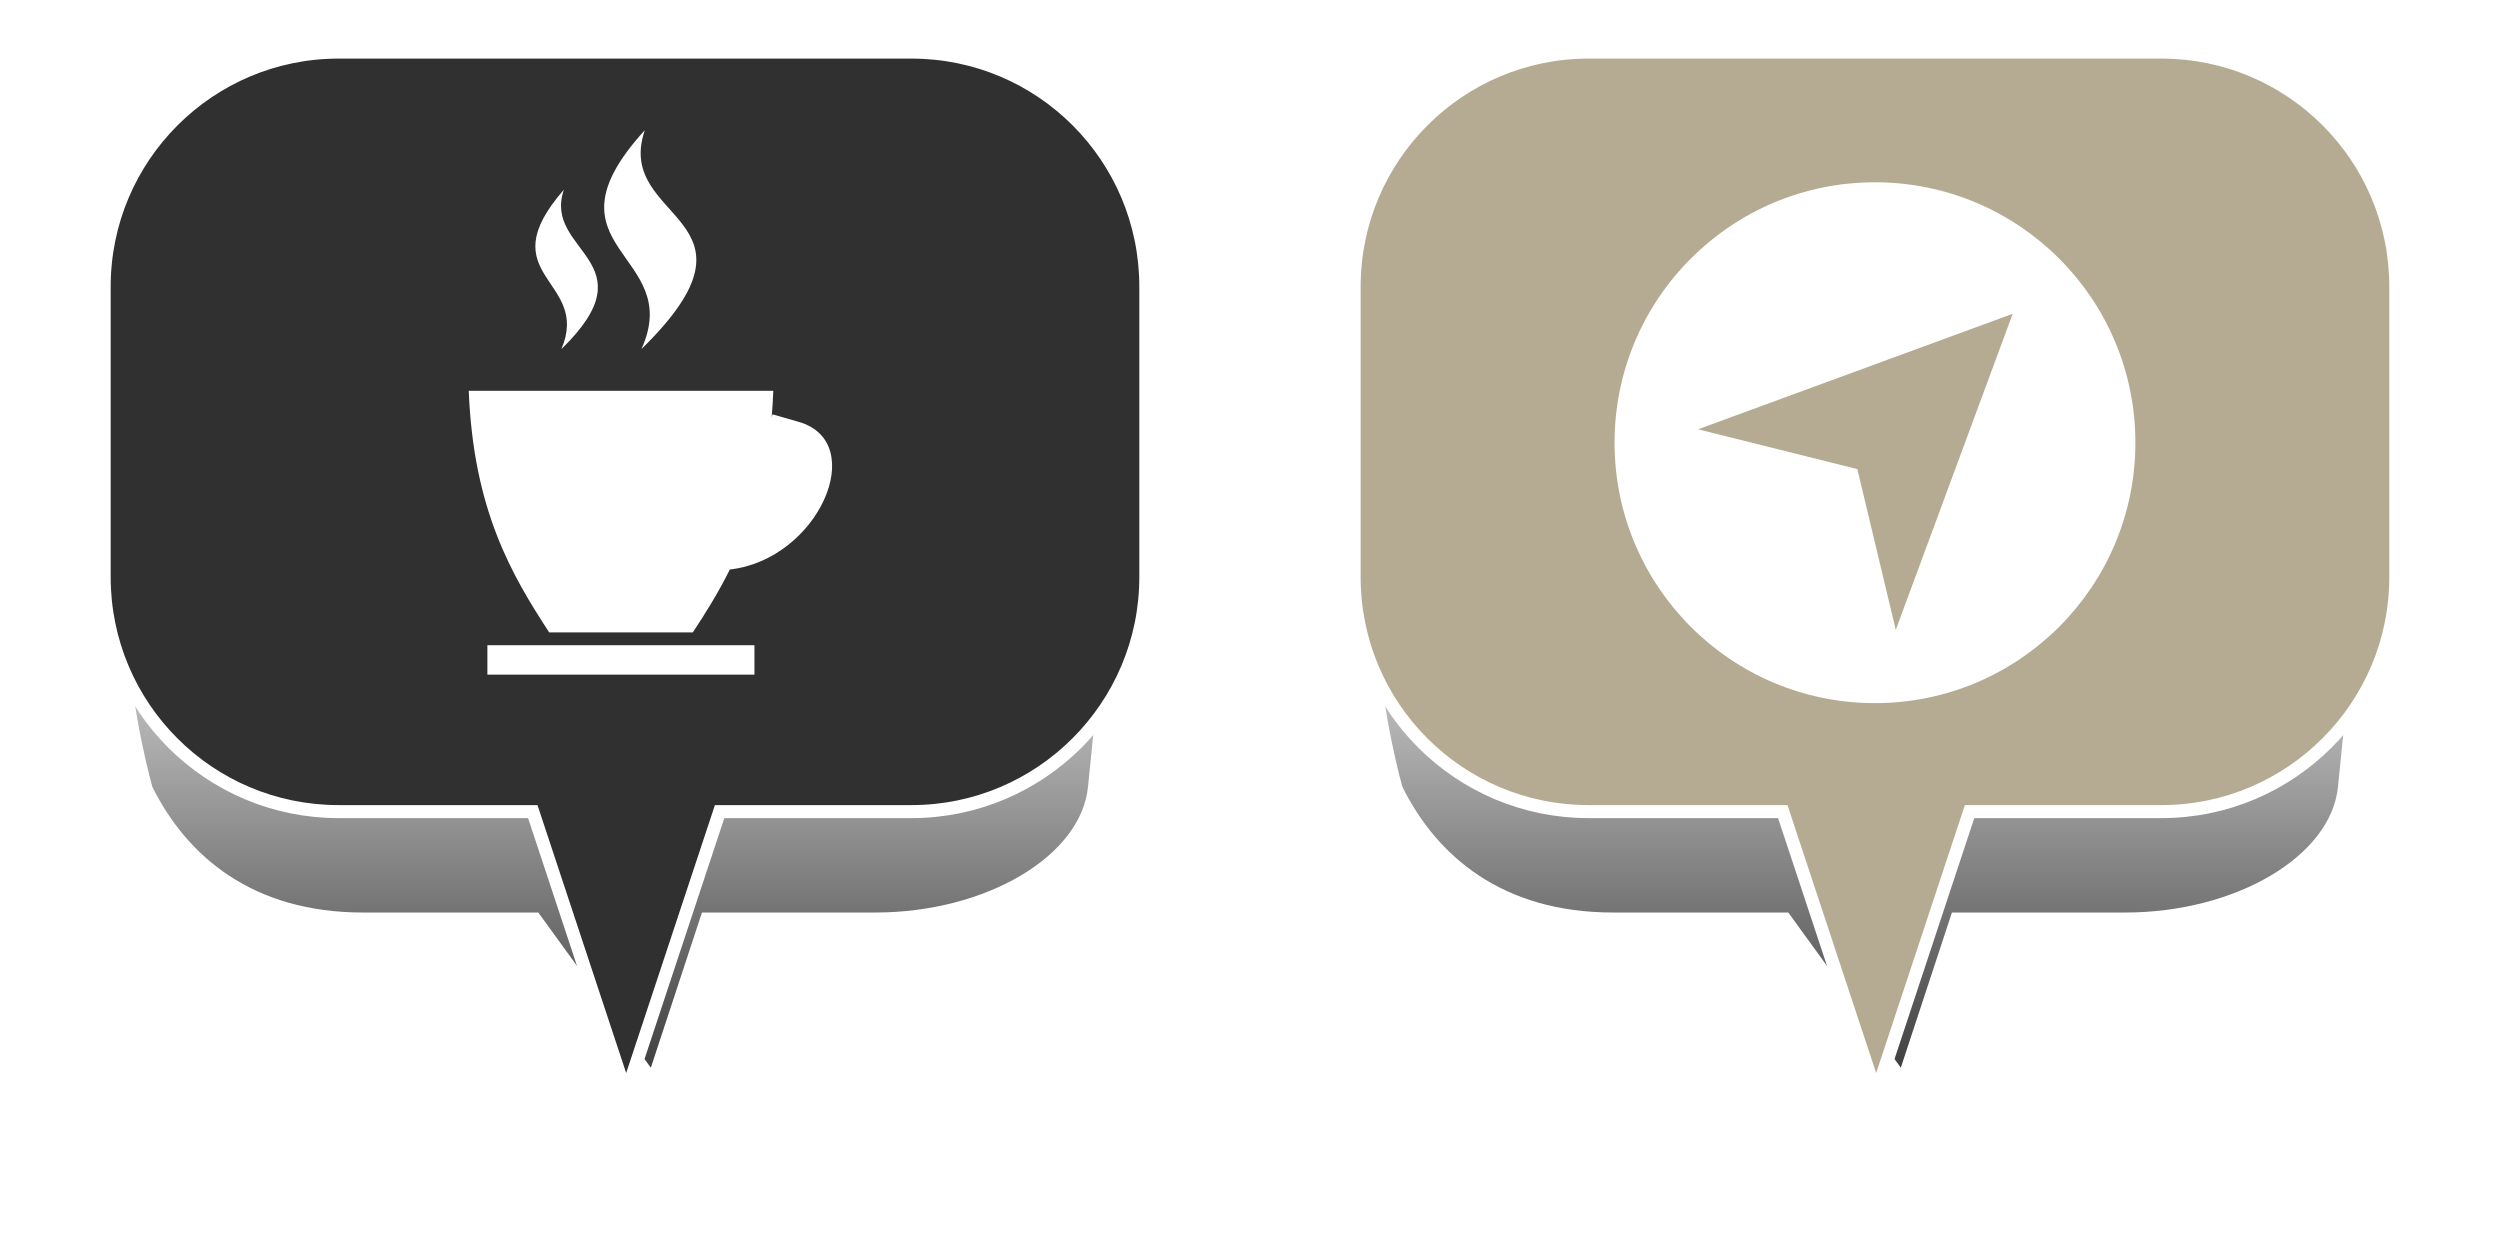 <?xml version="1.0" encoding="utf-8"?>
<!-- Generator: Adobe Illustrator 15.1.0, SVG Export Plug-In . SVG Version: 6.00 Build 0)  -->
<!DOCTYPE svg PUBLIC "-//W3C//DTD SVG 1.1//EN" "http://www.w3.org/Graphics/SVG/1.1/DTD/svg11.dtd">
<svg version="1.1" id="Layer_1" xmlns:sketch="http://www.bohemiancoding.com/sketch/ns"
	 xmlns="http://www.w3.org/2000/svg" xmlns:xlink="http://www.w3.org/1999/xlink" x="0px" y="0px" width="96px" height="48px"
	 viewBox="0 0 96 48" enable-background="new 0 0 96 48" xml:space="preserve">
<filter  height="200%" width="200%" x="-50%" id="filter-2" filterUnits="objectBoundingBox" y="-50%">
	<feGaussianBlur  stdDeviation="2.073" in="SourceGraphic" result="blur"></feGaussianBlur>
</filter>
<title>Arrow_1</title>
<desc>Created with Sketch.</desc>
<g id="Page-1_1_" sketch:type="MSPage">
	<g id="Arrow_1" sketch:type="MSArtboardGroup">
		<g id="Bulle-01" transform="translate(0, 2)" sketch:type="MSLayerGroup">
			<g id="Ombre" transform="translate(0, 17)" sketch:type="MSShapeGroup" filter="url(#filter-2)">
				<g>
					<g>
						
							<linearGradient id="SVGID_1_" gradientUnits="userSpaceOnUse" x1="-260.321" y1="334.955" x2="-260.321" y2="335.955" gradientTransform="matrix(42.053 0 0 22 11019 -7369)">
							<stop  offset="0" style="stop-color:#000000;stop-opacity:0"/>
							<stop  offset="1" style="stop-color:#000000"/>
						</linearGradient>
						<path opacity="0.75" fill="url(#SVGID_1_)" enable-background="new    " d="M72.991,22l-4.32-5.959h-6.729
							c-4.248,0-6.767-2.162-8.089-4.823c0,0-3.197-11.218,2.216-11.218H81.11c5.41,0,9.578,2.164,9.311,4.824l-0.643,6.394
							c-0.268,2.664-3.924,4.823-8.176,4.823h-6.648L72.991,22z"/>
					</g>
				</g>
			</g>
			<g id="Bulle" transform="translate(4, 0)" sketch:type="MSShapeGroup">
				<g id="Triangle-1_1_">
					<path fill="#B5AB92" stroke="#FFFFFF" stroke-width="0.5" d="M71.632,29.166L68.045,40l-3.586-10.834h-7.458
						c-4.972,0-9.002-4.023-9.002-9.008V9.009C47.999,4.033,52.036,0,57.001,0h21.996c4.973,0,9.002,4.025,9.002,9.009v11.149
						c0,4.975-4.037,9.008-9.002,9.008H71.632z"/>
				</g>
			</g>
		</g>
		<path id="Page-1" sketch:type="MSShapeGroup" fill="#FFFFFF" d="M72.798,24.186l-1.476-6.172l-6.117-1.529l12.083-4.436
			L72.798,24.186z M71.999,7c-5.522,0-10,4.477-10,10s4.478,10,10,10c5.523,0,10-4.477,10-10S77.522,7,71.999,7L71.999,7z"/>
	</g>
</g>
<g id="Page-1_2_" sketch:type="MSPage">
	<g id="Coffee_3" sketch:type="MSArtboardGroup">
		<g id="Bulle-01_1_" transform="translate(0, 2)" sketch:type="MSLayerGroup">
			<g id="Ombre_1_" transform="translate(0, 17)" sketch:type="MSShapeGroup" filter="url(#filter-2)">
				<g>
					<g>
						
							<linearGradient id="SVGID_2_" gradientUnits="userSpaceOnUse" x1="-261.462" y1="334.953" x2="-261.462" y2="335.953" gradientTransform="matrix(42.053 0 0 22 11019 -7369)">
							<stop  offset="0" style="stop-color:#000000;stop-opacity:0"/>
							<stop  offset="1" style="stop-color:#000000"/>
						</linearGradient>
						<path opacity="0.75" fill="url(#SVGID_2_)" enable-background="new    " d="M24.992,22l-4.321-5.959h-6.73
							c-4.247,0-6.766-2.162-8.089-4.823C5.852,11.218,2.656,0,8.069,0h25.042c5.41,0,9.578,2.164,9.311,4.824l-0.643,6.394
							c-0.268,2.664-3.924,4.823-8.176,4.823h-6.648L24.992,22z"/>
					</g>
				</g>
			</g>
			<g id="Bulle_1_" transform="translate(4, 0)" sketch:type="MSShapeGroup">
				<g id="Triangle-1_2_">
					<path fill="#303030" stroke="#FFFFFF" stroke-width="0.5" d="M23.633,29.166L20.045,40l-3.586-10.834H9.001
						C4.03,29.166,0,25.142,0,20.158V9.009C0,4.033,4.037,0,9.001,0h21.997C35.971,0,40,4.025,40,9.009v11.149
						c0,4.975-4.037,9.008-9.002,9.008H23.633z"/>
				</g>
			</g>
		</g>
		
			<g id="coffee-8-icon-path-_x2B_-coffee-8-icon-path-_x2B_-coffee-7-icon-path-_x2B_-Rectangle-4" transform="translate(18, 5)" sketch:type="MSLayerGroup">
			<g id="coffee-8-icon-path-_x2B_-coffee-8-icon-path" transform="translate(2.558, 0)" sketch:type="MSShapeGroup">
				<path id="coffee-8-icon-path" fill="#FFFFFF" d="M4.073,8.405C9.31,3.277,2.989,3.548,4.202,0
					C0.021,4.583,5.761,4.686,4.073,8.405L4.073,8.405z"/>
				<path id="coffee-8-icon-path_1_" fill="#FFFFFF" d="M0.999,8.406C4.485,5.013,0.264,4.68,1.096,2.283
					C-1.826,5.629,2.147,5.716,0.999,8.406L0.999,8.406z"/>
			</g>
			<g id="coffee-7-icon-path-_x2B_-Rectangle-4" transform="translate(0, 10.006)" sketch:type="MSShapeGroup">
				<path id="coffee-7-icon-path" fill="#FFFFFF" d="M10.025,6.863C9.58,7.76,9.088,8.545,8.605,9.278H3.089
					C1.642,7.061,0.182,4.575,0,0h11.695c-0.014,0.352-0.034,0.692-0.063,1.021l0.033-0.116l1.004,0.288
					C15.395,1.974,13.436,6.477,10.025,6.863z M10.611,5.535c0.386-0.996,0.701-2.127,0.895-3.449l0.639,0.183
					C13.408,2.632,12.455,4.842,10.611,5.535z"/>
				<rect id="Rectangle-4" x="0.716" y="9.771" fill="#FFFFFF" width="10.255" height="1.129"/>
			</g>
		</g>
	</g>
</g>
</svg>

